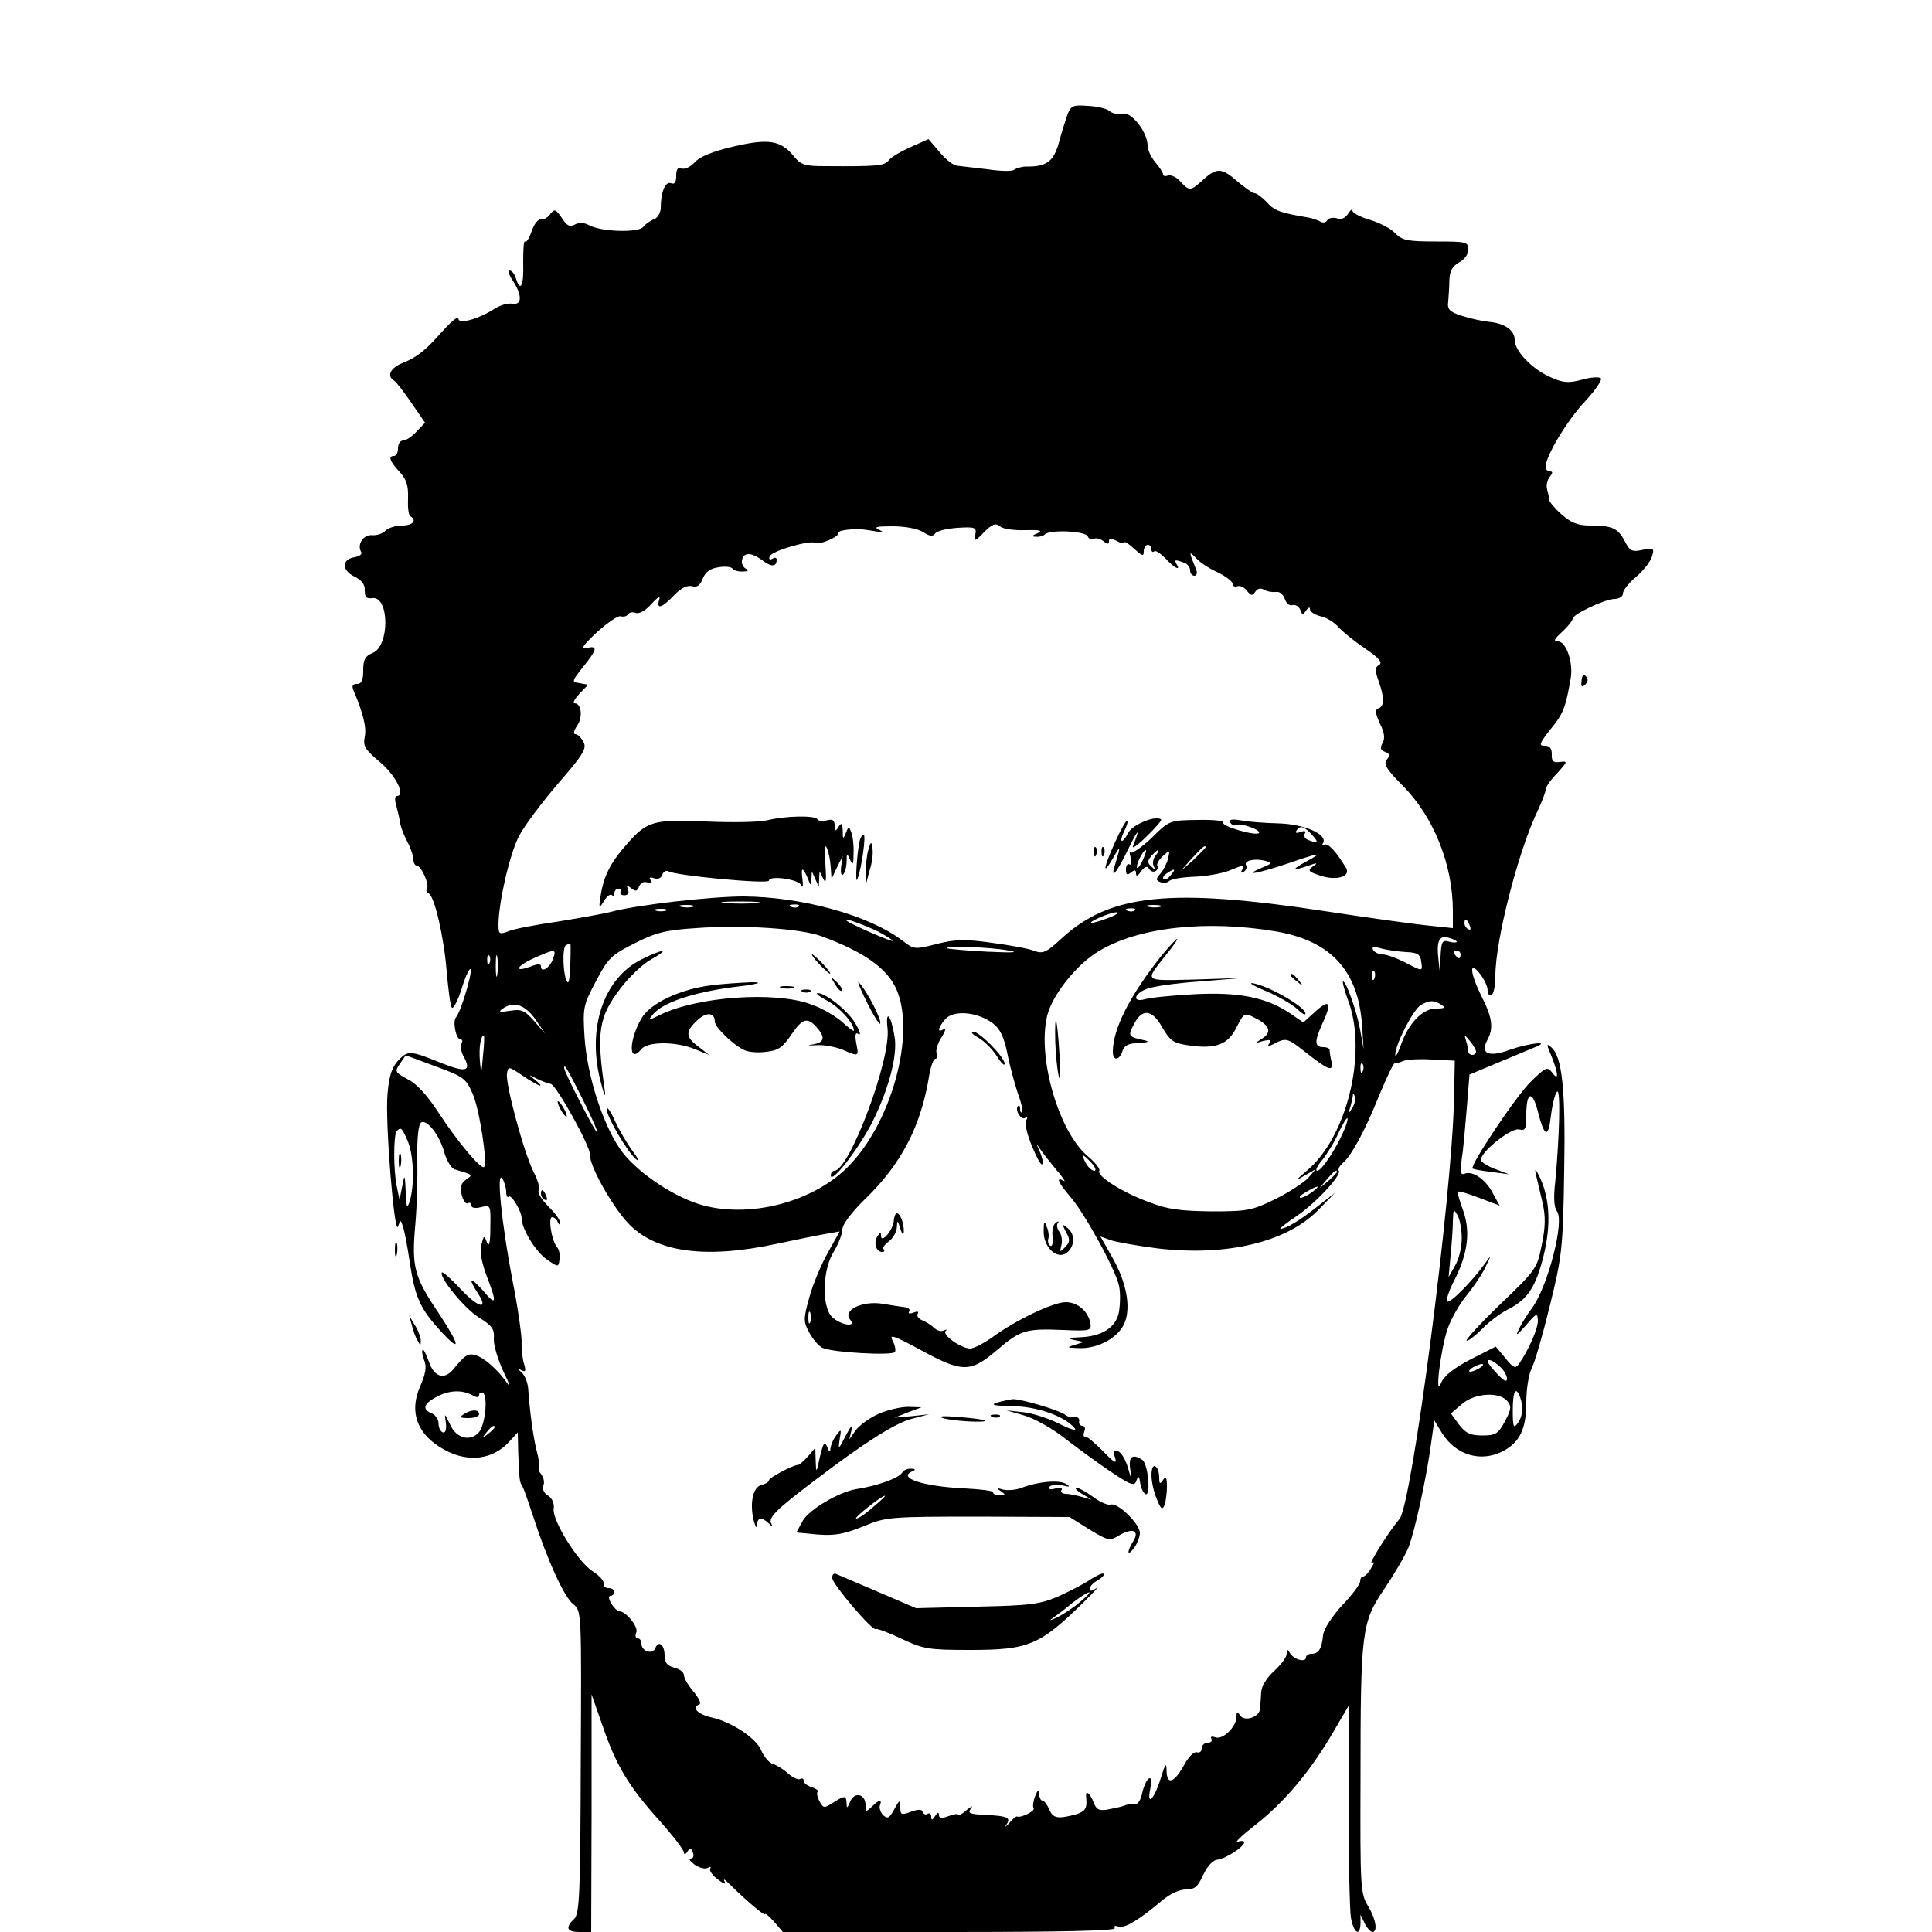 <?xml version="1.0" standalone="no"?>
<!DOCTYPE svg PUBLIC "-//W3C//DTD SVG 20010904//EN"
 "http://www.w3.org/TR/2001/REC-SVG-20010904/DTD/svg10.dtd">
<svg version="1.0" xmlns="http://www.w3.org/2000/svg"
 width="500pt" height="500pt" viewBox="0 0 500 500"
 preserveAspectRatio="xMidYMid meet">

<g transform="translate(0,500) scale(0.1,-0.1)"
fill="#000000" stroke="none">
<path d="M2762 4702 c-5 -15 -15 -46 -21 -69 -14 -51 -32 -65 -86 -64 -10 0
-24 -4 -30 -8 -5 -5 -37 -4 -70 1 -33 4 -68 8 -77 9 -10 0 -30 16 -46 35 l-29
34 -45 -20 c-25 -11 -51 -26 -58 -35 -12 -14 -27 -16 -165 -15 -51 0 -62 3
-80 25 -34 42 -66 47 -156 26 -52 -12 -88 -26 -101 -41 -11 -12 -26 -19 -34
-16 -10 4 -14 -2 -14 -19 0 -17 -4 -23 -14 -19 -14 5 -26 -23 -26 -64 0 -12
-8 -26 -17 -29 -10 -4 -23 -13 -28 -20 -12 -16 -109 -13 -140 4 -13 7 -26 8
-37 2 -13 -7 -21 -4 -34 17 -16 23 -19 24 -30 10 -6 -9 -17 -15 -24 -14 -7 2
-18 -12 -24 -30 -6 -18 -14 -31 -17 -27 -4 3 -5 -22 -5 -55 2 -60 -7 -78 -19
-40 -3 11 -11 20 -16 20 -5 0 -2 -12 8 -26 25 -39 24 -64 -1 -60 -12 2 -32 -4
-46 -13 -38 -25 -89 -40 -93 -28 -3 10 -15 0 -59 -49 -31 -34 -53 -50 -85 -63
-33 -13 -43 -34 -23 -46 6 -4 26 -30 45 -58 l35 -51 -22 -23 c-12 -13 -27 -23
-35 -23 -7 0 -13 -9 -13 -20 0 -11 -4 -20 -10 -20 -16 0 -12 -13 14 -41 18
-20 23 -35 22 -68 -1 -23 1 -44 6 -47 18 -11 6 -24 -21 -24 -16 0 -36 -6 -43
-13 -7 -8 -23 -13 -35 -12 -23 2 -40 -25 -28 -44 3 -5 -5 -11 -17 -13 -34 -5
-34 -34 -1 -50 19 -9 28 -21 27 -36 0 -17 4 -22 19 -20 45 7 46 -125 1 -142
-19 -8 -24 -17 -24 -45 0 -25 -4 -35 -16 -35 -12 0 -14 -5 -9 -17 25 -59 34
-96 29 -120 -5 -24 1 -33 39 -65 41 -34 68 -88 44 -88 -5 0 -6 -10 -2 -22 3
-13 8 -32 10 -44 1 -12 10 -35 19 -52 9 -17 16 -38 16 -47 0 -8 4 -15 8 -15
12 0 34 -49 27 -60 -3 -5 -1 -10 4 -12 15 -5 40 -113 47 -202 4 -45 9 -86 13
-93 3 -7 15 15 26 49 10 33 21 55 23 49 4 -12 -26 -111 -38 -124 -9 -11 0 -57
12 -57 5 0 6 -5 2 -11 -3 -6 -1 -22 7 -35 19 -36 5 -40 -54 -17 -86 35 -91 35
-116 9 -17 -18 -24 -41 -28 -86 -7 -71 18 -372 27 -344 7 18 7 18 13 -1 4 -11
12 -54 18 -95 13 -86 26 -116 76 -171 57 -63 56 -45 -2 43 -64 95 -70 120 -60
231 4 45 6 121 5 168 -1 54 3 90 10 94 15 9 48 -33 60 -78 6 -21 18 -40 26
-43 50 -15 48 -14 30 -27 -13 -9 -16 -20 -11 -40 4 -15 11 -24 16 -21 5 3 9 0
9 -6 0 -6 10 -8 25 -4 25 6 25 5 24 -52 0 -41 -3 -53 -9 -39 -7 19 -8 18 -14
-6 -5 -16 0 -45 13 -80 28 -72 26 -81 -9 -39 -33 37 -40 34 -14 -6 30 -45 3
-40 -43 9 -25 27 -47 46 -49 44 -10 -10 59 -95 96 -117 34 -21 40 -30 38 -55
-1 -16 11 -55 25 -85 15 -30 19 -44 10 -30 -26 37 -61 67 -83 73 -19 5 -26 1
-58 -38 -23 -27 -49 -18 -62 21 -7 19 -14 33 -16 31 -3 -2 -1 -15 4 -28 7 -16
3 -36 -11 -68 -25 -57 -12 -109 37 -146 67 -51 143 -50 192 2 l24 26 1 -49 c3
-71 3 -78 10 -89 4 -5 16 -41 29 -80 36 -111 80 -209 104 -227 21 -17 21 -19
19 -407 -1 -342 -3 -393 -17 -407 -24 -23 -19 -34 14 -34 l30 0 1 308 0 307
28 -80 c35 -103 67 -157 147 -246 35 -39 64 -77 64 -83 0 -6 4 -6 9 2 7 11 9
11 14 -2 4 -9 1 -16 -6 -16 -6 0 -1 -7 11 -16 12 -8 27 -12 34 -8 6 4 9 3 6
-2 -3 -5 6 -18 20 -28 15 -12 22 -14 17 -5 -4 8 1 5 12 -6 42 -42 93 -85 93
-79 0 4 10 -5 23 -19 l23 -27 432 0 c283 0 431 3 427 10 -3 6 1 7 9 4 16 -6
55 18 114 68 19 16 44 28 61 28 23 0 31 7 45 38 11 23 25 38 36 39 21 2 69 33
70 45 0 4 -8 5 -17 1 -10 -3 11 17 47 45 75 59 141 138 199 237 l41 70 0 -255
c0 -140 3 -272 6 -292 7 -41 24 -52 25 -15 l0 22 11 -23 c6 -12 15 -22 20 -22
14 0 9 34 -12 68 -19 31 -20 50 -19 325 0 387 3 408 61 494 25 37 54 86 63
108 16 40 48 185 60 279 l7 50 20 -33 c36 -57 100 -76 157 -47 44 23 61 58 61
126 0 34 6 73 14 89 8 15 29 88 47 162 31 126 34 147 37 344 4 215 -5 302 -34
325 -12 11 -12 7 1 -23 18 -45 20 -67 2 -43 -12 16 -16 15 -53 -21 -37 -34
-161 -220 -153 -227 2 -2 24 -6 49 -9 l45 -6 -34 13 c-19 7 -36 17 -38 23 -6
18 77 85 98 80 17 -4 19 1 19 38 0 58 15 65 29 12 18 -71 28 -75 35 -13 4 31
11 58 16 61 9 6 6 -115 -5 -233 -5 -40 -3 -68 4 -76 21 -25 -23 -195 -64 -251
-12 -16 -28 -41 -34 -55 -10 -19 -6 -17 18 10 28 33 30 33 31 12 0 -21 -23
-74 -49 -112 -9 -13 -15 -10 -35 15 l-25 30 -65 -33 c-44 -23 -68 -42 -76 -60
-18 -47 -2 86 17 141 10 27 32 65 49 85 17 21 39 53 48 72 16 34 16 34 -1 10
-33 -46 -91 -105 -98 -98 -3 3 5 29 20 57 34 68 41 125 21 180 -9 24 -15 46
-13 47 2 2 27 -5 55 -16 l53 -20 -16 29 c-18 37 -52 61 -73 54 -12 -5 -14 1
-9 38 4 24 9 83 13 131 l7 87 74 31 c41 17 84 35 96 40 43 17 -15 11 -66 -7
-54 -20 -77 -10 -58 25 17 31 13 58 -14 112 -31 62 -34 97 -5 60 11 -14 20
-33 20 -43 0 -10 5 -15 10 -12 6 3 10 26 10 50 0 92 60 326 111 430 10 22 19
45 19 51 0 7 13 26 30 43 27 30 28 32 7 29 -17 -2 -22 2 -21 20 0 15 -5 22
-18 22 -17 0 -14 6 15 43 32 39 39 55 52 132 7 41 -12 95 -33 95 -13 0 -10 6
11 25 15 14 27 29 27 34 0 11 84 51 109 51 11 0 21 6 21 14 0 8 15 27 34 43
18 15 37 39 41 52 7 22 5 24 -24 18 -27 -6 -33 -3 -46 22 -17 34 -33 41 -89
41 -33 0 -50 7 -75 29 -18 16 -32 33 -32 38 0 4 -2 16 -5 26 -3 10 0 24 6 32
9 11 9 15 1 15 -6 0 -11 5 -11 12 0 27 55 119 101 168 27 29 46 57 42 61 -4 4
-27 3 -50 -4 -35 -9 -48 -8 -83 8 -46 21 -90 67 -90 95 0 25 -25 43 -66 47
-19 2 -51 9 -72 16 -31 10 -37 17 -34 37 1 14 3 39 3 56 1 23 8 35 25 45 14 7
24 21 24 33 0 20 -5 21 -84 21 -73 0 -87 3 -105 21 -10 12 -40 27 -65 35 -25
7 -46 18 -46 24 0 5 -5 2 -11 -8 -7 -11 -17 -16 -29 -12 -10 3 -21 1 -25 -5
-3 -6 -11 -7 -17 -4 -6 4 -21 9 -32 11 -71 12 -87 17 -107 39 -12 13 -27 24
-32 24 -5 0 -25 14 -44 30 -41 36 -54 37 -89 5 -33 -30 -36 -30 -59 -5 -10 12
-25 18 -32 16 -7 -3 -13 -2 -13 3 0 4 -9 18 -20 31 -11 13 -20 32 -20 43 0 35
-42 88 -64 83 -11 -3 -26 0 -34 6 -7 7 -33 13 -57 14 -39 3 -44 0 -53 -24z
m-109 -1074 c38 1 47 -1 32 -8 -15 -6 -16 -9 -4 -9 9 -1 19 2 23 6 13 13 105
9 111 -5 3 -7 10 -10 15 -7 6 4 17 1 25 -5 11 -9 15 -9 15 -1 0 9 5 9 20 1 11
-6 20 -8 20 -4 0 4 11 -3 25 -16 21 -19 25 -21 25 -7 0 9 5 17 10 17 6 0 10
-5 10 -12 0 -6 3 -8 7 -5 3 4 16 -5 29 -18 23 -25 41 -34 29 -15 -7 12 -3 12
19 4 9 -3 16 -12 16 -20 0 -8 5 -14 11 -14 6 0 8 7 5 15 -20 49 -20 51 0 30
10 -11 36 -28 57 -37 20 -10 37 -23 37 -29 0 -6 6 -9 13 -6 6 2 18 -3 24 -12
11 -13 14 -14 22 -2 5 8 14 10 22 5 8 -5 22 -7 31 -6 9 2 19 -6 23 -18 4 -12
13 -19 20 -16 7 2 16 -3 20 -12 5 -14 7 -14 15 -2 6 8 10 10 10 4 0 -7 12 -15
28 -19 15 -3 36 -16 47 -29 11 -12 42 -37 69 -55 35 -24 45 -36 35 -42 -11 -6
-11 -14 -1 -42 15 -43 15 -64 0 -70 -10 -3 -9 -12 3 -39 12 -24 14 -39 7 -51
-7 -13 -5 -19 7 -23 12 -5 13 -9 4 -20 -9 -11 -1 -25 40 -66 81 -81 131 -205
131 -326 l0 -44 -67 7 c-38 4 -153 20 -258 36 -406 62 -562 46 -688 -70 -39
-36 -48 -40 -70 -32 -14 6 -64 15 -110 21 -70 10 -95 9 -143 -3 -57 -15 -59
-14 -89 9 -85 65 -259 113 -411 114 -83 0 -278 -22 -343 -40 -20 -5 -82 -16
-137 -25 -56 -8 -114 -19 -128 -25 -24 -9 -26 -8 -26 18 1 60 29 181 53 228
14 27 60 88 102 137 65 75 74 90 65 107 -6 11 -15 20 -21 20 -6 0 -4 9 4 21
16 22 12 59 -6 59 -6 0 0 11 12 24 l23 24 -22 4 c-21 3 -21 4 9 42 37 46 39
56 9 49 -17 -4 -10 6 27 41 28 25 55 44 62 41 7 -2 15 0 18 5 3 5 12 7 20 4 8
-4 26 6 41 23 16 18 24 22 20 11 -8 -26 7 -22 38 11 18 19 34 27 47 24 13 -4
21 2 28 20 7 17 19 26 41 29 17 3 33 1 36 -4 3 -4 15 -8 27 -7 12 0 16 3 10 6
-7 2 -13 11 -13 18 0 25 21 28 50 7 26 -20 40 -20 40 0 0 5 -5 6 -11 2 -7 -4
-10 -1 -7 6 4 14 104 43 118 35 10 -6 60 15 60 25 0 6 8 8 43 11 6 1 28 -2 47
-5 26 -5 30 -4 15 3 -15 7 -7 9 35 9 31 0 65 -6 79 -15 17 -11 25 -12 31 -4 4
7 30 13 58 15 46 3 50 1 46 -18 -3 -18 -1 -18 23 7 21 21 30 24 41 15 7 -7 37
-11 65 -10z m-695 -965 c-21 -2 -57 -2 -80 0 -24 2 -7 4 37 4 44 0 63 -2 43
-4z m-165 -10 c-7 -2 -21 -2 -30 0 -10 3 -4 5 12 5 17 0 24 -2 18 -5z m274 1
c-3 -3 -12 -4 -19 -1 -8 3 -5 6 6 6 11 1 17 -2 13 -5z m936 -1 c-7 -2 -21 -2
-30 0 -10 3 -4 5 12 5 17 0 24 -2 18 -5z m-1280 -10 c-7 -2 -19 -2 -25 0 -7 3
-2 5 12 5 14 0 19 -2 13 -5z m1214 1 c-3 -3 -12 -4 -19 -1 -8 3 -5 6 6 6 11 1
17 -2 13 -5z m-67 -19 c-46 -18 -64 -17 -25 0 17 8 37 14 45 14 8 0 -1 -7 -20
-14z m-597 -36 c20 -11 37 -21 37 -24 0 -4 -111 44 -120 53 -9 9 45 -11 83
-29z m1531 15 c3 -8 2 -12 -4 -9 -6 3 -10 10 -10 16 0 14 7 11 14 -7z m-1678
-27 c104 -38 164 -79 190 -129 56 -108 -2 -342 -116 -462 -92 -98 -265 -142
-392 -102 -75 24 -169 90 -205 145 -45 67 -83 188 -90 284 -5 79 -4 85 29 147
31 59 39 68 99 98 55 28 80 35 160 40 119 9 272 -1 325 -21z m1179 12 c140
-25 210 -101 220 -242 l4 -62 -9 50 c-9 49 -36 125 -44 125 -3 0 4 -25 15 -55
47 -134 -6 -348 -108 -434 -31 -26 -32 -29 -8 -14 l30 17 -19 -22 c-11 -12
-49 -37 -85 -55 -61 -30 -73 -32 -166 -32 -78 1 -113 5 -159 23 -70 25 -139
69 -131 82 3 4 -10 21 -29 37 -76 63 -132 256 -106 364 13 54 76 133 133 167
103 63 281 82 462 51z m465 -26 c0 -3 -9 -3 -20 0 -18 5 -20 0 -22 -41 -1 -46
-1 -46 -5 -8 -6 51 1 66 26 59 12 -3 21 -8 21 -10z m-2294 -57 c0 -30 -4 -52
-7 -48 -12 12 -15 92 -4 96 5 2 11 5 11 5 1 1 1 -24 0 -53z m1134 34 c30 -5
12 -6 -55 -3 -55 3 -102 7 -104 9 -8 7 114 3 159 -6z m1030 -4 c28 -1 36 -6
38 -24 4 -27 5 -27 -43 -2 -22 11 -47 20 -57 20 -9 0 -20 5 -24 11 -5 9 1 10
22 4 16 -4 45 -8 64 -9z m-2353 -58 c-2 -13 -4 -3 -4 22 0 25 2 35 4 23 2 -13
2 -33 0 -45z m144 40 c-8 -23 -31 -37 -31 -19 0 7 -8 7 -26 0 -45 -17 -39 0 7
21 56 25 60 25 50 -2z m2349 12 c0 -5 -2 -10 -4 -10 -3 0 -8 5 -11 10 -3 6 -1
10 4 10 6 0 11 -4 11 -10z m-2513 -22 c-3 -8 -6 -5 -6 6 -1 11 2 17 5 13 3 -3
4 -12 1 -19z m2290 -40 c-3 -8 -6 -5 -6 6 -1 11 2 17 5 13 3 -3 4 -12 1 -19z
m173 -68 c12 -8 9 -10 -13 -10 -35 0 -71 -37 -91 -93 -8 -23 -15 -35 -15 -27
-1 25 46 117 66 129 23 13 34 13 53 1z m-2345 -37 l26 -38 -29 33 c-25 28 -33
31 -63 26 -26 -4 -30 -3 -19 5 29 21 57 12 85 -26z m1184 -11 c19 -14 29 -35
38 -78 6 -32 19 -79 27 -103 9 -24 14 -46 11 -49 -3 -3 -5 1 -5 8 0 7 -2 11
-5 8 -10 -9 7 -38 18 -31 6 3 7 1 3 -6 -5 -7 2 -37 15 -68 13 -31 24 -52 27
-45 2 6 -2 21 -8 34 -9 20 -9 21 2 4 7 -11 27 -35 43 -55 17 -19 24 -32 18
-27 -22 12 -14 -5 16 -40 37 -42 119 -191 127 -232 4 -17 3 -47 0 -67 -8 -41
-44 -64 -103 -66 -29 -1 -32 -3 -13 -7 l25 -5 -25 -8 c-21 -6 -19 -7 15 -8 49
-1 102 29 116 67 16 40 4 104 -32 167 l-31 55 25 -9 c13 -5 69 -15 124 -22
180 -21 338 17 419 104 l39 40 -45 -35 c-45 -36 -82 -58 -96 -58 -4 0 14 14
39 31 50 33 119 107 112 119 -3 4 2 13 10 20 22 18 59 86 95 177 19 45 36 81
39 81 3 -1 13 2 22 6 9 4 43 6 75 4 l59 -3 -2 -100 c-6 -259 -109 -1047 -141
-1086 -27 -31 -83 -121 -72 -114 8 5 7 0 -2 -14 -7 -12 -16 -21 -20 -21 -5 0
-8 -6 -8 -13 0 -7 -21 -35 -47 -62 -27 -30 -47 -61 -49 -77 -3 -34 -11 -48
-30 -48 -8 0 -14 -4 -14 -9 0 -14 -30 -7 -41 10 -7 12 -9 12 -9 -1 0 -9 -15
-28 -32 -44 -20 -18 -33 -39 -34 -55 -1 -14 -2 -34 -3 -43 -1 -22 -41 -35 -52
-17 -7 11 -9 10 -9 -4 0 -26 -36 -61 -55 -53 -9 3 -13 2 -10 -4 3 -6 -1 -10
-9 -10 -9 0 -16 -7 -16 -15 0 -8 -6 -12 -12 -10 -7 3 -22 -11 -33 -32 -26 -47
-45 -54 -46 -16 0 23 -3 20 -15 -19 -17 -55 -37 -75 -27 -27 4 21 3 30 -4 26
-6 -4 -13 -20 -17 -37 -3 -17 -11 -30 -18 -29 -7 1 -20 0 -28 -4 -8 -3 -28 -7
-43 -10 -23 -4 -30 0 -37 19 -10 25 -22 33 -19 12 3 -28 -2 -36 -28 -44 -46
-12 -58 -10 -68 14 -5 12 -13 22 -17 22 -5 0 -8 8 -9 18 0 12 -3 11 -10 -6 -5
-13 -7 -28 -4 -32 5 -7 -35 -26 -43 -21 -2 1 -11 -6 -20 -17 -9 -10 -13 -12
-8 -5 13 19 5 23 -52 26 -43 2 -49 4 -39 17 6 8 2 6 -11 -4 -12 -11 -22 -16
-22 -13 0 4 -11 2 -25 -3 -18 -7 -25 -6 -25 3 0 8 -4 7 -10 -3 -7 -11 -10 -11
-10 -2 0 7 -4 11 -9 8 -5 -4 -11 -1 -13 5 -2 7 -12 7 -31 0 -24 -9 -27 -8 -27
12 -1 20 -2 20 -16 -6 -12 -22 -17 -25 -28 -15 -7 7 -11 19 -9 25 7 18 -2 16
-21 -3 -15 -14 -16 -14 -16 4 0 30 -29 36 -40 9 -7 -17 -9 -18 -9 -4 -1 21 -5
21 -36 1 -22 -14 -24 -14 -34 4 -6 11 -8 22 -5 25 3 3 -4 8 -15 12 -12 3 -21
11 -21 16 0 6 -4 8 -9 5 -4 -3 -19 3 -31 14 -12 11 -30 22 -40 25 -10 3 -23
19 -30 35 -13 32 -76 73 -127 85 -35 7 -55 26 -35 33 8 2 3 14 -13 34 -14 16
-25 35 -25 43 0 7 -11 16 -25 19 -18 5 -25 13 -25 31 0 28 -15 41 -24 20 -6
-18 -36 -9 -36 11 0 8 -4 14 -10 14 -5 0 -7 7 -3 16 5 14 -27 54 -44 54 -5 0
-14 9 -21 20 -7 12 -8 20 -2 20 5 0 10 5 10 10 0 6 -7 10 -15 10 -8 0 -14 5
-13 12 2 6 -11 21 -29 32 -39 26 -105 133 -100 162 2 13 -4 26 -14 33 -11 6
-16 17 -13 26 4 8 1 21 -5 29 -6 7 -9 15 -6 17 2 3 0 22 -6 44 -10 40 -18 104
-22 160 -1 17 -9 36 -17 43 -11 10 -11 12 -1 6 11 -6 13 -2 7 17 -4 13 -7 39
-6 57 0 18 -10 90 -24 160 -28 146 -42 286 -26 262 5 -8 10 -24 10 -34 0 -11
3 -16 7 -13 6 7 33 -38 33 -56 0 -27 35 -84 63 -105 32 -22 32 -22 35 -2 2 12
-1 27 -7 33 -14 18 -23 77 -12 77 5 0 12 -6 14 -12 4 -8 6 -9 6 -2 1 7 -13 25
-30 42 -17 17 -28 35 -25 41 4 6 -2 27 -13 48 -25 49 -73 227 -69 254 3 20 4
20 41 -5 41 -28 62 -35 31 -10 -18 14 -17 14 6 2 14 -7 29 -12 35 -13 13 0
104 -163 102 -184 -2 -27 56 -131 98 -176 71 -76 199 -94 385 -54 52 11 110
23 129 26 l34 6 -30 -54 c-17 -30 -39 -82 -48 -115 -16 -57 -16 -64 -1 -92 9
-17 24 -35 34 -40 23 -12 181 -21 188 -11 3 5 0 18 -6 30 -10 17 3 13 73 -25
107 -58 128 -59 196 -1 62 53 75 57 172 53 69 -3 74 -2 71 17 -6 32 -33 55
-64 55 -32 0 -129 -46 -190 -91 -23 -16 -48 -29 -57 -29 -23 0 -73 35 -64 45
5 4 3 5 -4 2 -6 -4 -17 -1 -25 6 -7 7 -21 16 -31 20 -10 4 -15 11 -12 17 4 6
-1 7 -11 3 -10 -4 -15 -2 -11 3 3 5 -2 10 -11 11 -9 1 -36 5 -59 9 -52 8 -103
-17 -83 -41 19 -22 -27 -14 -48 8 -26 29 -23 123 6 168 12 20 22 46 22 57 0
13 24 45 59 79 95 92 145 190 166 321 4 23 11 42 16 42 4 0 6 6 3 14 -3 8 3
27 13 42 10 16 12 25 6 21 -19 -12 -16 3 4 26 22 24 83 18 122 -11z m-1319
-84 c-4 -49 -5 -50 -8 -14 -3 34 2 66 10 66 2 0 1 -24 -2 -52z m2570 10 c0 -4
-4 -8 -10 -8 -5 0 -10 4 -10 9 0 5 -3 18 -6 28 -5 16 -4 16 10 -1 9 -11 16
-23 16 -28z m-2597 -108 c18 -40 39 -180 30 -190 -8 -8 -71 68 -119 142 -28
43 -56 74 -79 85 -33 18 -34 20 -20 40 l15 22 78 -29 c71 -26 78 -31 95 -70z
m2304 58 c-3 -8 -6 -5 -6 6 -1 11 2 17 5 13 3 -3 4 -12 1 -19z m-2018 -75 c23
-46 39 -83 36 -83 -5 0 -85 156 -85 166 0 12 7 1 49 -83z m1991 -20 c-11 -17
-11 -17 -6 0 3 10 6 24 7 30 0 9 2 9 5 0 3 -7 0 -20 -6 -30z m-22 -59 c-21
-49 -58 -104 -69 -104 -6 0 0 13 13 28 12 15 32 47 42 70 11 23 21 40 23 38 2
-2 -2 -16 -9 -32z m-2422 -29 c15 -37 17 -114 4 -155 -7 -20 -8 -16 -10 25 -2
47 -3 48 -9 15 l-7 -35 -7 34 c-9 42 -9 135 0 144 11 11 13 9 29 -28z m1769
-55 c10 -11 13 -20 7 -20 -6 0 -16 9 -22 20 -6 11 -9 20 -7 20 2 0 12 -9 22
-20z m635 -23 c0 -2 -10 -12 -22 -23 l-23 -19 19 23 c18 21 26 27 26 19z m-64
-52 c-11 -8 -25 -15 -30 -15 -6 1 0 7 14 15 32 19 40 18 16 0z m387 -120 c0
-22 -7 -53 -17 -70 l-17 -30 5 55 c3 30 6 71 6 90 1 31 2 33 12 15 6 -10 11
-37 11 -60z m-1686 -217 c-3 -7 -5 -2 -5 12 0 14 2 19 5 13 2 -7 2 -19 0 -25z
m1785 -115 c10 -9 18 -23 18 -31 0 -10 -8 -6 -25 12 -14 15 -25 29 -25 32 0 9
14 3 32 -13z m-52 -3 c-8 -5 -19 -10 -25 -10 -5 0 -3 5 5 10 8 5 20 10 25 10
6 0 3 -5 -5 -10z m-2609 -70 c13 -8 19 -7 19 0 0 6 5 8 10 5 13 -8 6 -81 -10
-101 -22 -26 -59 -17 -75 19 -15 31 -15 31 -11 4 2 -17 -1 -26 -8 -24 -6 2
-11 12 -11 23 0 10 -8 22 -17 26 -26 10 -22 25 10 42 32 18 66 20 93 6z m2713
-6 c9 -25 7 -49 -6 -67 -11 -15 -13 -10 -13 33 0 50 8 64 19 34z m-33 -10 c11
-13 10 -22 -6 -52 -18 -33 -24 -37 -59 -37 -31 0 -43 6 -60 28 l-21 29 28 24
c33 29 97 33 118 8z m-2621 -68 c0 -2 -8 -10 -17 -17 -16 -13 -17 -12 -4 4 13
16 21 21 21 13z"/>
<path d="M1985 2877 c-22 -5 -93 -6 -159 -3 -134 6 -152 1 -204 -59 -41 -46
-59 -81 -67 -130 -6 -37 -5 -38 8 -17 7 12 16 19 20 16 4 -4 7 -2 7 4 0 7 5
12 11 12 5 0 8 -4 5 -8 -3 -5 2 -9 10 -9 9 0 13 6 9 15 -4 12 -3 12 9 3 11 -9
15 -8 20 5 4 9 12 14 22 10 10 -4 13 -2 8 6 -5 7 -2 9 9 5 9 -3 18 0 21 9 3 9
10 12 16 9 18 -11 260 -34 260 -24 0 14 75 4 83 -11 4 -9 6 -5 4 13 -5 33 0
35 13 5 8 -21 9 -22 10 -3 l1 20 9 -20 9 -20 1 20 1 20 10 -20 c7 -14 8 -3 5
40 -3 38 -1 53 4 40 5 -11 9 -33 10 -50 l2 -30 14 30 15 30 -4 -27 c-2 -15 0
-25 4 -22 5 3 9 17 10 32 0 24 1 25 9 7 7 -16 9 -13 9 17 1 20 -2 44 -6 54 -6
16 -7 16 -14 -2 -7 -17 -8 -16 -8 6 -1 20 -3 22 -11 10 -8 -13 -10 -12 -10 4
0 13 -5 17 -20 13 -11 -3 -22 -2 -25 3 -6 10 -81 9 -130 -3z"/>
<path d="M2886 2821 c-31 -69 -34 -91 -5 -41 19 34 20 32 5 -17 -14 -43 4 -23
34 40 26 53 32 57 12 7 -3 -8 13 3 35 25 23 22 40 42 38 44 -12 12 -73 -12
-85 -34 -7 -14 -15 -23 -17 -21 -3 2 1 14 7 26 6 12 10 24 7 26 -2 2 -16 -22
-31 -55z"/>
<path d="M2979 2830 c-27 -25 -51 -41 -54 -36 -3 6 -2 0 1 -13 3 -13 2 -21 -3
-18 -5 3 -9 -3 -9 -13 0 -14 3 -16 13 -8 10 8 13 7 13 -3 0 -8 5 -6 13 6 10
13 16 15 21 6 4 -6 12 -9 17 -5 5 3 7 9 4 13 -2 5 4 16 15 26 18 16 18 16 13
-7 -3 -12 -12 -30 -20 -39 -12 -14 -12 -17 0 -22 8 -3 18 -2 23 3 5 5 34 10
64 11 30 1 70 8 89 15 41 17 44 17 35 2 -4 -7 -3 -8 5 -4 6 4 9 11 6 16 -7 12
20 19 46 13 23 -6 23 -7 -6 -19 -51 -22 -11 -15 67 11 87 30 94 30 48 5 -39
-21 -36 -25 7 -10 22 8 25 7 11 -2 -15 -11 -12 -14 19 -24 40 -14 79 -3 67 19
-25 42 -47 66 -56 61 -6 -4 -8 -2 -4 4 13 22 -47 49 -114 51 -36 1 -80 4 -99
8 -24 4 -32 2 -27 -6 4 -6 11 -9 16 -6 10 6 65 -13 58 -21 -9 -8 -98 18 -92
27 3 5 -28 8 -67 7 -72 -1 -73 -1 -120 -48z m416 10 c19 -21 17 -24 -9 -14 -9
3 -13 11 -9 17 4 6 0 8 -11 4 -10 -4 -15 -3 -11 3 9 15 20 12 40 -10z m-275
-33 c0 -2 -15 -16 -32 -33 l-33 -29 29 33 c28 30 36 37 36 29z m-162 -32 c-6
-14 -13 -23 -15 -21 -5 5 15 46 22 46 3 0 -1 -11 -7 -25z m32 10 c-6 -8 -8
-20 -4 -27 5 -10 4 -10 -6 -1 -11 10 -11 15 0 28 7 8 15 15 17 15 3 0 0 -7 -7
-15z m40 -50 c-7 -9 -15 -13 -19 -10 -3 3 1 10 9 15 21 14 24 12 10 -5z"/>
<path d="M2226 2828 c-8 -27 -14 -122 -7 -103 11 28 23 115 16 115 -3 0 -7 -6
-9 -12z"/>
<path d="M2247 2800 c-4 -14 -6 -38 -6 -55 l1 -30 9 34 c6 18 9 43 7 55 -3 20
-4 19 -11 -4z"/>
<path d="M2831 2794 c0 -11 3 -14 6 -6 3 7 2 16 -1 19 -3 4 -6 -2 -5 -13z"/>
<path d="M2851 2794 c0 -11 3 -14 6 -6 3 7 2 16 -1 19 -3 4 -6 -2 -5 -13z"/>
<path d="M1662 2518 c-101 -49 -145 -182 -106 -323 8 -32 12 -37 9 -16 -22
153 -16 189 43 266 21 27 55 60 77 72 50 28 34 29 -23 1z"/>
<path d="M2120 2505 c13 -14 26 -25 28 -25 3 0 -5 11 -18 25 -13 14 -26 25
-28 25 -3 0 5 -11 18 -25z"/>
<path d="M2161 2453 c7 -12 15 -20 18 -17 3 2 -3 12 -13 22 -17 16 -18 16 -5
-5z"/>
<path d="M2242 2409 c18 -36 34 -62 36 -58 4 9 -30 77 -53 104 -9 11 -1 -9 17
-46z"/>
<path d="M1840 2450 c-80 -10 -156 -46 -179 -84 -34 -57 -35 -122 -1 -81 16
20 89 20 138 0 l37 -15 -27 21 c-34 25 -35 39 -4 68 24 23 46 21 46 -3 0 -14
46 -59 75 -73 11 -6 37 -8 58 -5 31 3 43 12 64 43 29 43 42 48 66 21 24 -27
21 -40 -10 -45 -16 -2 -12 -3 8 -2 19 2 50 -4 68 -11 44 -19 44 -19 37 16 -4
23 -2 29 6 24 7 -4 3 8 -8 27 -20 34 -77 79 -98 79 -6 -1 5 -9 25 -20 32 -17
69 -58 69 -77 0 -3 -13 6 -28 20 -16 15 -52 37 -81 47 -93 36 -300 21 -396
-28 -29 -14 -29 -14 -15 3 25 30 101 56 205 70 67 8 84 13 50 13 -27 -1 -75
-4 -105 -8z"/>
<path d="M2023 2443 c9 -2 23 -2 30 0 6 3 -1 5 -18 5 -16 0 -22 -2 -12 -5z"/>
<path d="M2078 2433 c7 -3 16 -2 19 1 4 3 -2 6 -13 5 -11 0 -14 -3 -6 -6z"/>
<path d="M2297 2338 c9 -80 -99 -368 -138 -368 -5 0 -9 -6 -9 -12 1 -23 70 66
106 135 43 85 68 176 59 225 -9 56 -24 72 -18 20z"/>
<path d="M1570 2130 c0 -20 54 -112 76 -130 10 -8 6 1 -8 20 -15 20 -36 56
-47 80 -11 25 -21 38 -21 30z"/>
<path d="M3007 2528 c-83 -104 -127 -191 -127 -250 0 -24 17 -23 25 2 5 15 16
20 43 21 20 1 28 3 17 6 -46 10 -47 11 -30 43 21 41 47 38 73 -9 20 -34 29
-41 66 -46 71 -11 104 1 126 46 20 39 21 39 49 24 38 -19 43 -37 17 -53 -20
-13 -20 -13 3 -6 17 4 21 3 16 -6 -6 -9 -3 -9 13 -1 30 16 35 14 78 -20 62
-49 75 -54 70 -27 -3 13 -5 26 -5 31 -1 4 -7 7 -15 7 -24 0 -25 13 -5 58 27
57 21 69 -17 34 l-31 -28 -32 22 c-63 43 -134 57 -250 51 -58 -3 -116 -9 -128
-13 -33 -9 -29 14 5 27 15 6 77 15 137 19 l110 9 -123 -4 c-135 -3 -130 -7
-75 63 19 23 32 42 29 42 -2 0 -20 -19 -39 -42z"/>
<path d="M3340 2476 c0 -2 8 -10 18 -17 15 -13 16 -12 3 4 -13 16 -21 21 -21
13z"/>
<path d="M3274 2436 c32 -13 70 -35 84 -48 13 -13 23 -17 20 -9 -5 18 -93 68
-133 76 -16 3 -4 -5 29 -19z"/>
<path d="M2731 2304 c1 -32 5 -72 9 -89 4 -17 5 8 2 55 -6 99 -13 120 -11 34z"/>
<path d="M2531 2315 c15 -8 36 -29 48 -47 11 -18 21 -28 21 -21 0 17 -65 83
-81 83 -8 -1 -2 -7 12 -15z"/>
<path d="M1450 2130 c6 -11 13 -20 16 -20 2 0 0 9 -6 20 -6 11 -13 20 -16 20
-2 0 0 -9 6 -20z"/>
<path d="M1400 1911 c0 -6 4 -13 10 -16 6 -3 7 1 4 9 -7 18 -14 21 -14 7z"/>
<path d="M2313 1840 c-2 -24 -33 -60 -33 -38 0 10 -2 10 -9 -1 -11 -17 -4 -41
12 -41 6 0 7 3 4 7 -4 3 2 12 13 20 11 8 20 24 21 36 1 21 2 20 9 -3 5 -15 8
-18 9 -8 1 21 -9 48 -18 48 -4 0 -7 -9 -8 -20z"/>
<path d="M2701 1814 c-1 -40 32 -73 57 -58 23 15 26 48 6 65 -16 13 -16 12 -5
-10 11 -19 10 -26 -3 -39 -13 -14 -14 -13 -9 6 3 12 0 28 -6 35 -6 8 -7 18 -3
22 4 5 1 5 -5 1 -7 -4 -11 -20 -9 -36 2 -17 -1 -27 -6 -24 -5 3 -7 11 -5 18 2
6 1 20 -4 31 -6 17 -8 15 -8 -11z"/>
<path d="M2580 1370 c-18 -6 -8 -8 39 -9 66 -1 136 -26 162 -57 7 -8 -9 -4
-37 10 -27 14 -69 28 -94 31 l-45 5 48 -14 c26 -8 72 -34 102 -58 30 -23 83
-62 117 -85 55 -37 64 -40 69 -25 5 14 7 13 10 -7 2 -14 9 -26 14 -28 14 -4 6
80 -9 89 -25 17 -36 8 -31 -24 4 -31 4 -31 -6 4 -6 20 -17 39 -25 42 -12 5
-14 1 -8 -17 5 -17 -2 -13 -32 18 -22 22 -42 39 -46 37 -4 -1 -5 5 -2 13 4 8
1 15 -5 15 -6 0 -10 6 -8 13 1 6 -4 11 -12 9 -7 -1 -18 1 -25 7 -14 11 -114
41 -135 40 -9 -1 -27 -5 -41 -9z"/>
<path d="M2274 1341 c-23 -10 -49 -29 -59 -42 l-17 -24 6 25 c4 16 -2 10 -15
-15 -19 -37 -20 -38 -16 -10 5 27 4 28 -9 10 -8 -10 -14 -26 -15 -34 0 -11 -3
-10 -8 4 -7 16 -10 12 -19 -25 -9 -43 -10 -44 -11 -11 l-1 34 -19 -22 c-11
-12 -22 -22 -25 -22 -11 1 -76 -33 -76 -40 0 -4 -8 -9 -19 -12 -22 -5 -31 -45
-21 -90 5 -18 8 -24 9 -14 1 20 12 22 30 5 10 -10 12 -10 7 -1 -8 15 11 35
109 109 131 100 214 153 258 163 l42 11 -45 -5 -45 -4 35 14 35 13 -35 1 c-19
0 -54 -8 -76 -18z"/>
<path d="M2440 1330 c25 -8 117 -13 109 -6 -2 2 -33 6 -69 9 -39 3 -55 2 -40
-3z"/>
<path d="M2568 1333 c7 -3 16 -2 19 1 4 3 -2 6 -13 5 -11 0 -14 -3 -6 -6z"/>
<path d="M2980 1182 c0 -16 6 -44 14 -62 10 -25 14 -29 20 -15 3 9 6 31 6 48
0 24 -3 28 -10 17 -8 -12 -10 -11 -10 7 0 12 -4 25 -10 28 -6 4 -10 -6 -10
-23z"/>
<path d="M2335 1189 c-10 -15 -63 -34 -120 -43 -43 -7 -120 -52 -137 -81 l-17
-31 32 -3 c61 -7 86 -4 144 20 56 23 67 24 295 24 l236 -1 51 -32 c50 -30 52
-31 80 -14 34 19 51 10 33 -18 -17 -28 -14 -39 3 -16 8 11 15 28 15 39 0 23
-58 80 -76 73 -6 -2 -27 6 -45 20 -18 13 -38 24 -43 24 -6 -1 0 -7 14 -16 l25
-15 -25 7 c-14 4 -33 8 -42 8 -9 0 -14 5 -11 10 4 5 -3 7 -15 4 -13 -4 -20 -2
-16 4 3 5 18 7 33 4 19 -5 22 -4 11 3 -17 12 -73 7 -115 -9 -15 -6 -37 -8 -49
-5 -17 5 -18 4 -6 -4 13 -9 13 -11 -2 -11 -10 0 -18 3 -18 8 0 4 -33 8 -73 10
-109 5 -178 28 -134 45 7 3 6 6 -5 6 -9 1 -20 -4 -23 -10z m-75 -89 c-19 -17
-38 -30 -44 -30 -9 0 64 58 74 59 3 0 -11 -13 -30 -29z"/>
<path d="M2154 915 c3 -18 106 -139 113 -131 3 2 32 -9 66 -25 57 -27 71 -29
178 -29 151 0 180 12 294 124 27 27 42 43 33 36 -12 -8 -18 -9 -18 -2 0 6 9
16 21 22 11 7 18 14 15 17 -2 3 -17 -4 -33 -14 -15 -11 -53 -30 -83 -44 -49
-21 -73 -24 -212 -27 l-157 -4 -98 42 c-54 23 -103 44 -110 47 -6 2 -10 -3 -9
-12z m641 -61 c-16 -14 -43 -32 -60 -40 -16 -8 -22 -9 -11 -2 10 7 34 25 53
41 45 34 59 35 18 1z"/>
<path d="M1032 1995 c0 -16 2 -22 5 -12 2 9 2 23 0 30 -3 6 -5 -1 -5 -18z"/>
<path d="M1200 1340 c-12 -8 -9 -10 13 -10 15 0 27 5 27 10 0 13 -20 13 -40 0z"/>
<path d="M4093 3238 c-2 -16 1 -18 10 -9 7 7 8 14 1 21 -6 6 -10 2 -11 -12z"/>
<path d="M3975 1960 c3 -14 11 -46 17 -72 8 -36 8 -61 -2 -110 -12 -61 -15
-65 -109 -155 -53 -51 -91 -93 -85 -93 5 0 23 14 40 31 16 17 45 39 66 50 52
26 73 59 93 140 19 78 16 145 -9 200 -12 25 -15 27 -11 9z"/>
<path d="M1022 1765 c0 -16 2 -22 5 -12 2 9 2 23 0 30 -3 6 -5 -1 -5 -18z"/>
<path d="M1066 1570 c3 -14 10 -32 15 -40 7 -13 8 -13 8 0 0 8 -6 26 -15 40
l-15 25 7 -25z"/>
</g>
</svg>
